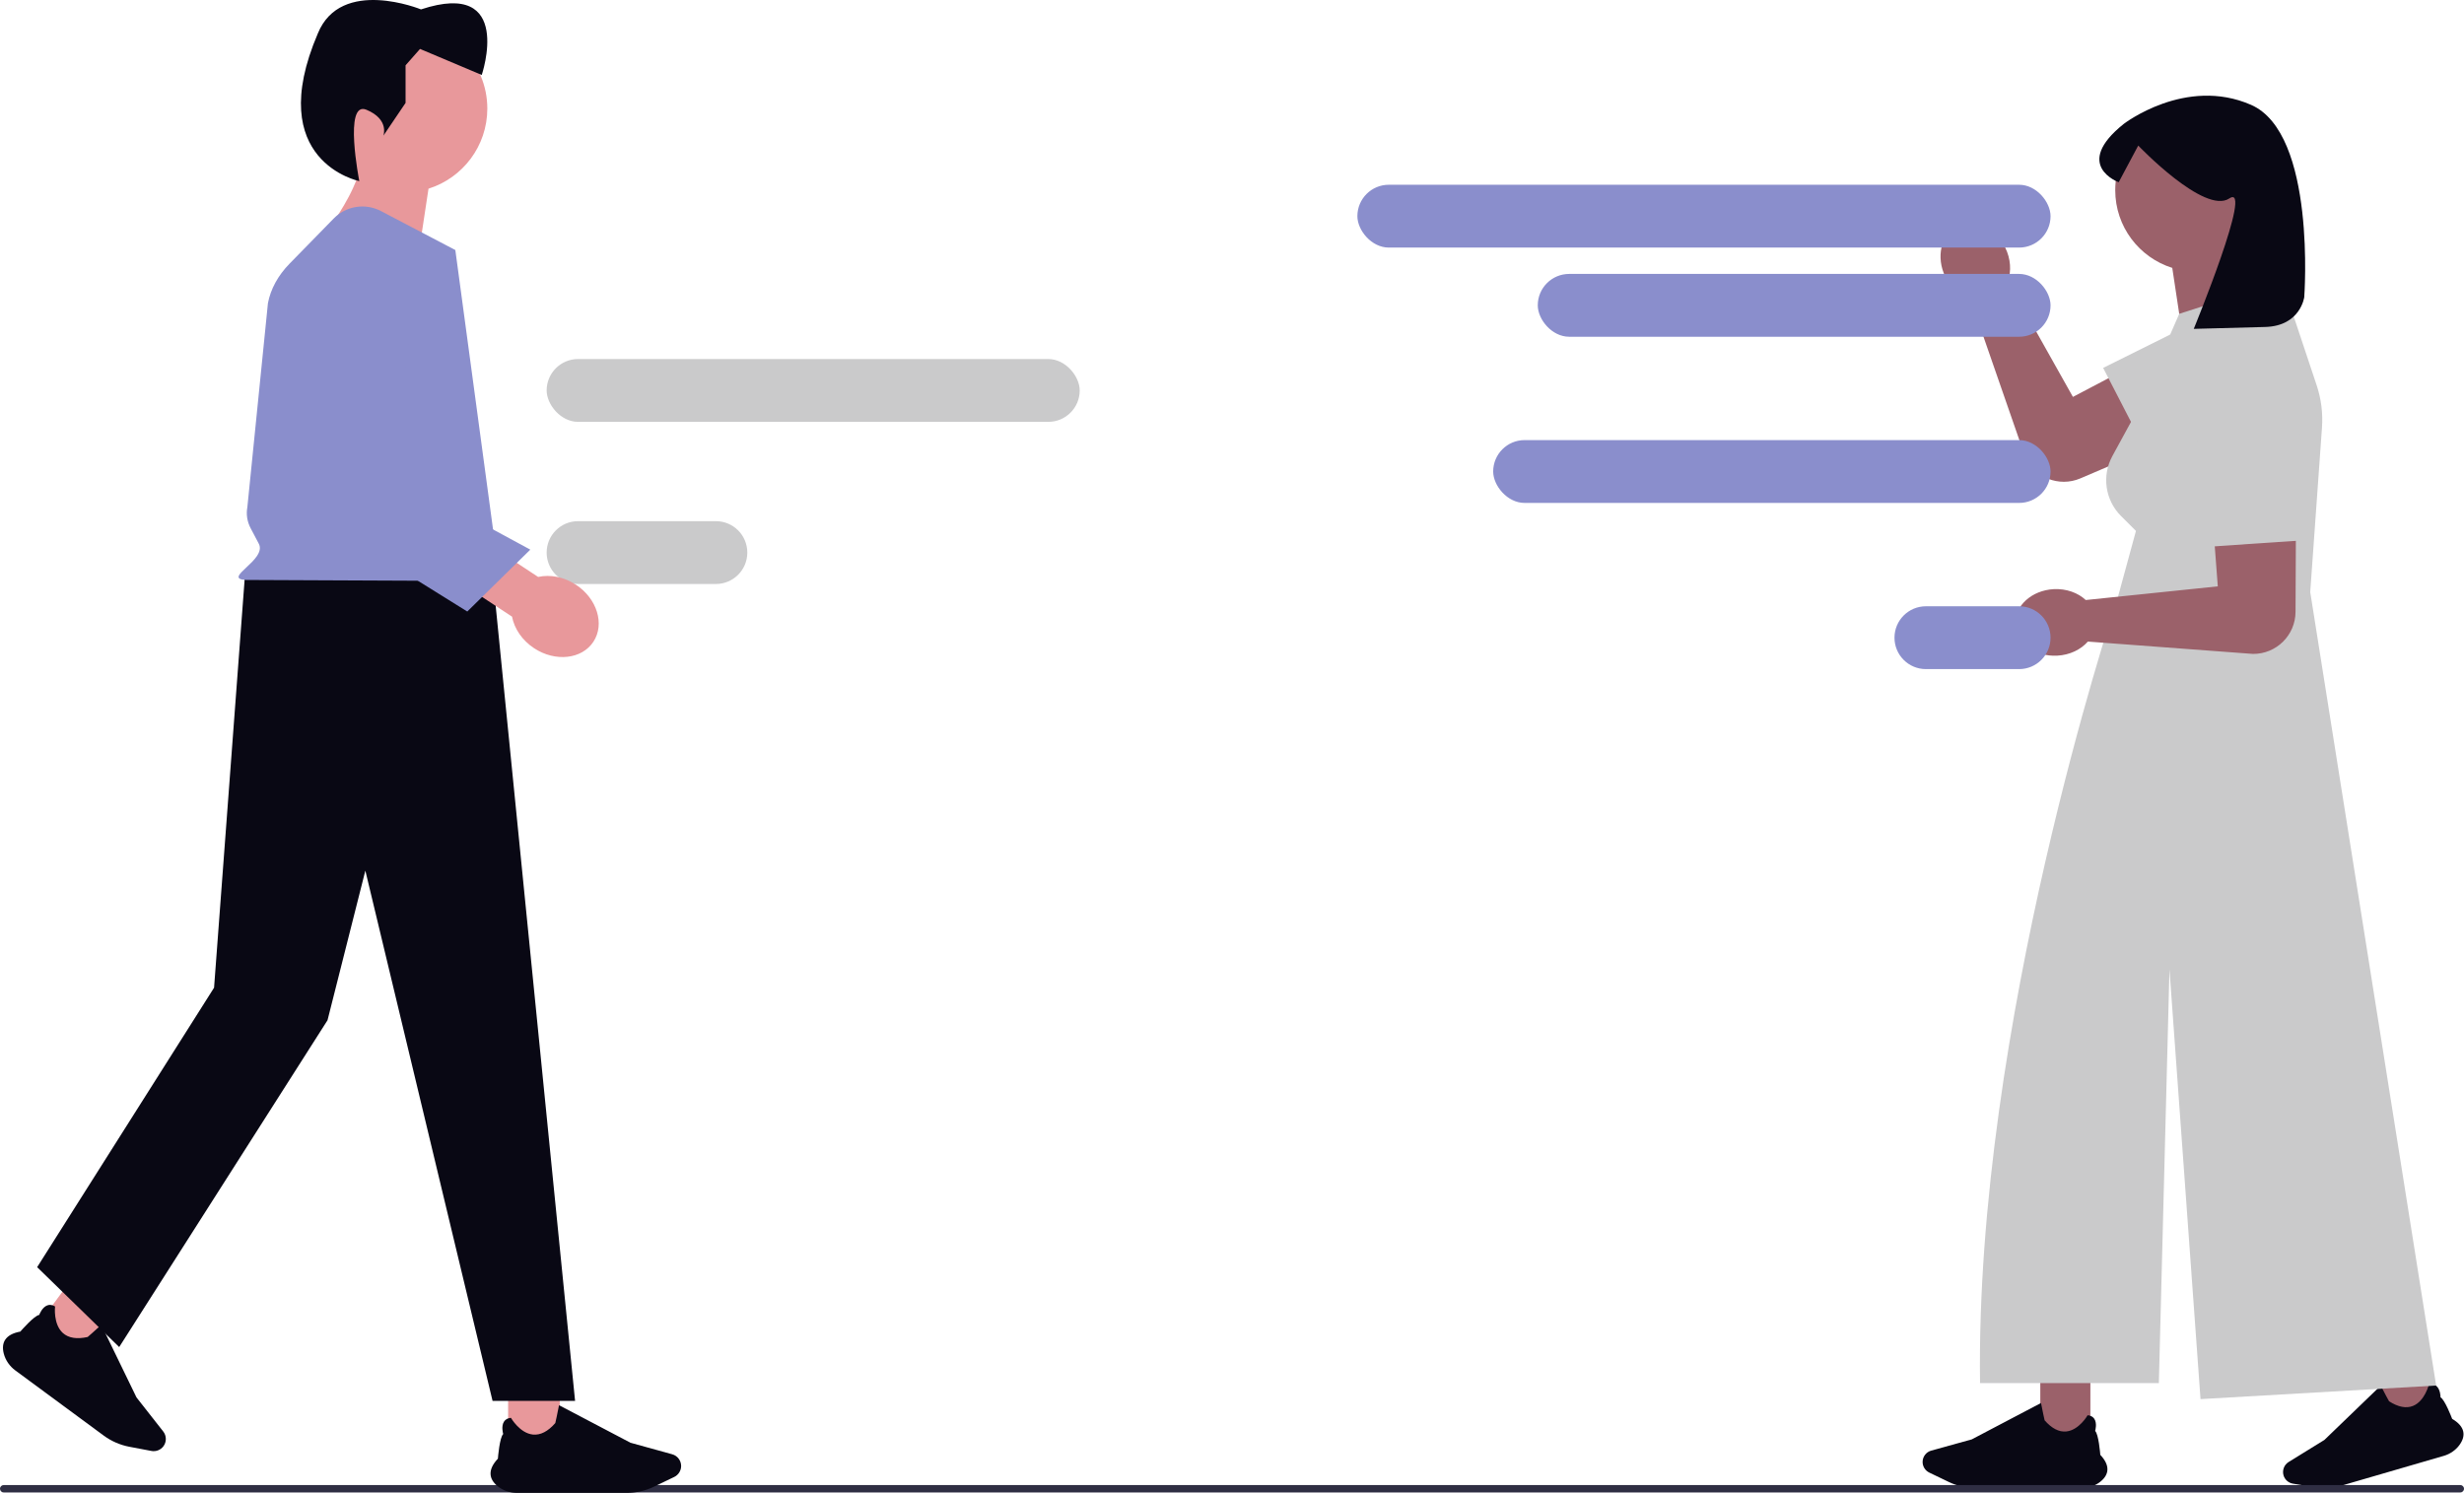 <svg xmlns="http://www.w3.org/2000/svg" xmlns:xlink="http://www.w3.org/1999/xlink" width="826.731" height="500.964" viewBox="0 0 826.731 500.964" role="img" artist="Katerina Limpitsouni" source="https://undraw.co/"><path d="m656.77,75.91c5.53-2.742,12.699.453,16.011,7.136,1.893,3.819,2.111,7.947.923,11.298l.075.152,21.734,38.692,38.894-20.449c7.291-4.492,16.075-5.702,21.153,1.194h0c6.292,8.545,2.974,20.723-6.783,24.895l-50.751,21.698c-7.21,3.083-15.554-.271-18.624-7.486l-18.215-52.491c-3.386-1.084-6.54-3.756-8.433-7.575-3.313-6.682-1.515-14.322,4.015-17.063Z" fill="#9b616a" stroke-width="0"/><polyline points="750.474 101.157 705.658 123.458 722.639 156.371 767.753 129.718" fill="#cacacb" stroke-width="0"/><rect x="684.568" y="461.898" width="16.806" height="22.15" fill="#9b616a" stroke-width="0"/><path d="m698.505,499.336h-35.723c-3.053,0-6.122-.699-8.874-2.022l-6.586-3.166c-1.362-.655-2.242-2.054-2.242-3.565,0-1.772,1.193-3.339,2.9-3.812l13.587-3.76,23.244-12.217.017.088c.435,2.201,1.108,5.527,1.194,5.729,2.384,2.731,4.832,3.989,7.278,3.741,4.266-.432,7.102-5.358,7.13-5.408l.022-.038.044.004c.999.103,1.738.506,2.196,1.197.973,1.467.379,3.727.282,4.068,1.165,1.14,1.688,7.508,1.729,8.022,1.685,1.786,2.486,3.503,2.38,5.104-.093,1.399-.869,2.699-2.306,3.862-1.729,1.4-3.957,2.171-6.271,2.171Z" fill="#090814" stroke-width="0"/><rect x="798.837" y="453.702" width="16.806" height="22.15" transform="translate(-97.694 243.986) rotate(-16.22)" fill="#9b616a" stroke-width="0"/><path d="m819.918,488.544l-34.301,9.979c-2.932.853-6.073,1.039-9.085.537l-7.208-1.2c-1.49-.248-2.726-1.346-3.148-2.797-.495-1.701.212-3.54,1.72-4.47l11.996-7.405,18.906-18.224.041.08c1.032,1.992,2.608,4.998,2.747,5.168,3.051,1.956,5.754,2.48,8.033,1.559,3.975-1.607,5.322-7.129,5.335-7.185l.01-.043.043-.008c.988-.18,1.81.001,2.443.536,1.344,1.137,1.405,3.473,1.407,3.827,1.438.769,3.718,6.738,3.901,7.22,2.117,1.244,3.366,2.669,3.711,4.236.302,1.369-.08,2.834-1.136,4.353-1.27,1.827-3.193,3.19-5.415,3.836Z" fill="#090814" stroke-width="0"/><path d="m764.357,63.824c0-15.089-12.232-27.322-27.322-27.322s-27.322,12.232-27.322,27.322c0,12.238,8.046,22.594,19.136,26.073l5.282,34.906,26.926-22.438s-5.817-7.409-8.936-15.763c7.373-4.893,12.236-13.266,12.236-22.777Z" fill="#9b616a" stroke-width="0"/><path d="m775.138,198.672l3.944-55.215c.342-4.788-.263-9.597-1.781-14.151l-11.687-35.061-34.426,11.058-14.526,33.233-7.912,14.504c-3.601,6.603-2.422,14.79,2.896,20.108l5.016,5.016-6.993,25.641.736-.026-.991.127s-46.735,140.616-45.062,260.201h59.994l3.561-138.819,10.421,144.207,79.058-4.552-42.248-266.271Z" fill="#cacacb" stroke-width="0"/><path d="m773.129,99.722s-1.276,9.68-13.096,9.996q-23.978.641-23.978.641s20.27-49.329,11.935-43.771c-8.335,5.557-30.56-17.74-30.56-17.74l-6.558,12.299s-15.668-5.674,1.696-19.567c0,0,20.717-16.017,42.711-6.399,21.994,9.618,17.85,64.541,17.85,64.541Z" fill="#090814" stroke-width="0"/><path d="m676.164,209.557c-.319-6.164,5.461-11.473,12.91-11.858,4.257-.22,8.132,1.22,10.735,3.642l.169-.009,44.143-4.572-3.312-43.817c-1.225-8.476,1.155-17.017,9.5-18.937h0c10.341-2.379,20.199,5.505,20.15,16.116l-.253,55.194c-.036,7.841-6.429,14.165-14.27,14.117l-55.407-4.141c-2.34,2.677-6.046,4.509-10.302,4.729-7.449.385-13.745-4.3-14.063-10.465Z" fill="#9b616a" stroke-width="0"/><polyline points="736.564 133.598 739.222 183.586 776.173 181.08 769.638 129.09" fill="#cacacb" stroke-width="0"/><path d="m0,499.575c0,.68.544,1.238,1.238,1.238h824.255c.68,0,1.238-.544,1.238-1.238s-.544-1.238-1.238-1.238H1.238c-.68,0-1.238.544-1.238,1.238Z" fill="#2f2e43" stroke-width="0"/><rect x="455.433" y="61.997" width="232.575" height="21.081" rx="10.541" ry="10.541" fill="#8a8ecc" stroke-width="0"/><rect x="500.997" y="147.683" width="187.012" height="21.081" rx="10.541" ry="10.541" fill="#8a8ecc" stroke-width="0"/><path d="m646.186,203.446h31.282c5.821,0,10.541,4.719,10.541,10.541h0c0,5.821-4.719,10.541-10.541,10.541h-31.282c-5.821,0-10.541-4.719-10.541-10.541h0c0-5.821,4.719-10.541,10.541-10.541Z" fill="#8a8ecc" stroke-width="0"/><rect x="183.416" y="120.481" width="178.852" height="21.081" rx="10.541" ry="10.541" fill="#cacacb" stroke-width="0"/><path d="m193.956,174.884h46.243c5.821,0,10.541,4.719,10.541,10.541h0c0,5.821-4.719,10.541-10.541,10.541h-46.243c-5.821,0-10.541-4.719-10.541-10.541h0c0-5.821,4.719-10.541,10.541-10.541Z" fill="#cacacb" stroke-width="0"/><rect x="515.957" y="91.919" width="172.051" height="21.081" rx="10.541" ry="10.541" fill="#8a8ecc" stroke-width="0"/><rect x="15.57" y="434.928" width="17.331" height="17.331" transform="translate(-219.484 815.027) rotate(-143.601)" fill="#e8989b" stroke-width="0"/><path d="m1.268,454.231c-.481-1.846-.33-3.399.449-4.617.891-1.393,2.607-2.329,5.098-2.78.348-.402,4.679-5.367,6.344-5.601.127-.343,1.018-2.582,2.723-3.204.803-.293,1.663-.175,2.556.35l.039.023-.005.045c-.007.059-.667,5.883,2.609,8.852,1.878,1.702,4.681,2.156,8.33,1.348.195-.115,2.789-2.464,4.497-4.025l.068-.062,11.817,24.364,8.977,11.435c1.128,1.437,1.159,3.468.075,4.939-.925,1.254-2.511,1.877-4.042,1.587l-7.404-1.402c-3.094-.586-6.068-1.883-8.603-3.752l-29.652-21.86c-1.921-1.416-3.298-3.419-3.877-5.64Z" fill="#090814" stroke-width="0"/><rect x="170.485" y="467.869" width="17.331" height="17.331" transform="translate(358.301 953.068) rotate(-180)" fill="#e8989b" stroke-width="0"/><path d="m166.976,498.725c-1.482-1.2-2.283-2.54-2.378-3.983-.109-1.65.716-3.421,2.454-5.263.042-.53.581-7.097,1.783-8.273-.101-.352-.713-2.682.291-4.195.473-.713,1.235-1.128,2.265-1.235l.045-.005.022.039c.029.051,2.954,5.131,7.353,5.577,2.522.256,5.047-1.042,7.505-3.858.088-.208.783-3.638,1.231-5.908l.018-.091,23.97,12.599,14.011,3.877c1.761.487,2.991,2.104,2.991,3.931,0,1.558-.907,3.001-2.312,3.676l-6.791,3.265c-2.838,1.364-6.002,2.085-9.151,2.085h-36.839c-2.387,0-4.683-.795-6.467-2.239Z" fill="#090814" stroke-width="0"/><polygon points="82.205 192.787 165.266 192.787 192.953 470.088 165.266 470.088 122.584 292.151 109.892 342.355 39.993 452.024 12.463 425.216 71.825 331.437 82.205 192.787" fill="#090814" stroke-width="0"/><path d="m107.157,36.429c0-15.561,12.614-28.175,28.175-28.175,15.561,0,28.175,12.614,28.175,28.175,0,12.62-8.297,23.3-19.734,26.887l-5.447,35.996-27.767-23.139s5.998-7.64,9.215-16.256c-7.603-5.046-12.618-13.68-12.618-23.489Z" fill="#e8989b" stroke-width="0"/><path d="m120.557,60.776s-5.372-27.181,2.392-23.945c7.765,3.235,5.687,8.704,5.687,8.704h0l7.441-11v-12.617s4.853-5.5,4.853-5.5l20.706,8.735s11-32.352-20.382-22c0,0-26.852-11-34.617,8.088-18.408,42.999,13.92,49.535,13.92,49.535Z" fill="#090814" stroke-width="0"/><path d="m82.49,194.615l73.633.327c6.13.309,11.186-3.334,10.604-7.642l-13.953-103.395-24.951-13.078c-5.264-2.759-11.715-1.738-15.87,2.511l-14.786,15.122c-3.878,3.966-6.37,8.522-7.273,13.295l-6.903,68.452c-.454,2.4-.065,4.842,1.133,7.111l2.708,5.131c2.871,5.438-12.561,11.752-4.342,12.166Z" fill="#8a8ecc" stroke-width="0"/><path d="m171.799,206.92l-22.814-15.013,8.766-13.32,22.814,15.013c3.962-.881,8.608-.062,12.673,2.613,7.112,4.68,9.737,13.245,5.864,19.13-3.873,5.885-12.778,6.863-19.889,2.183-4.064-2.675-6.655-6.618-7.413-10.605Z" fill="#e8989b" stroke-width="0"/><polyline points="102.926 119.331 110.089 176.122 156.782 205.205 177.927 184.44 132.455 159.804 139.288 92.801" fill="#8a8ecc" stroke-width="0"/></svg>